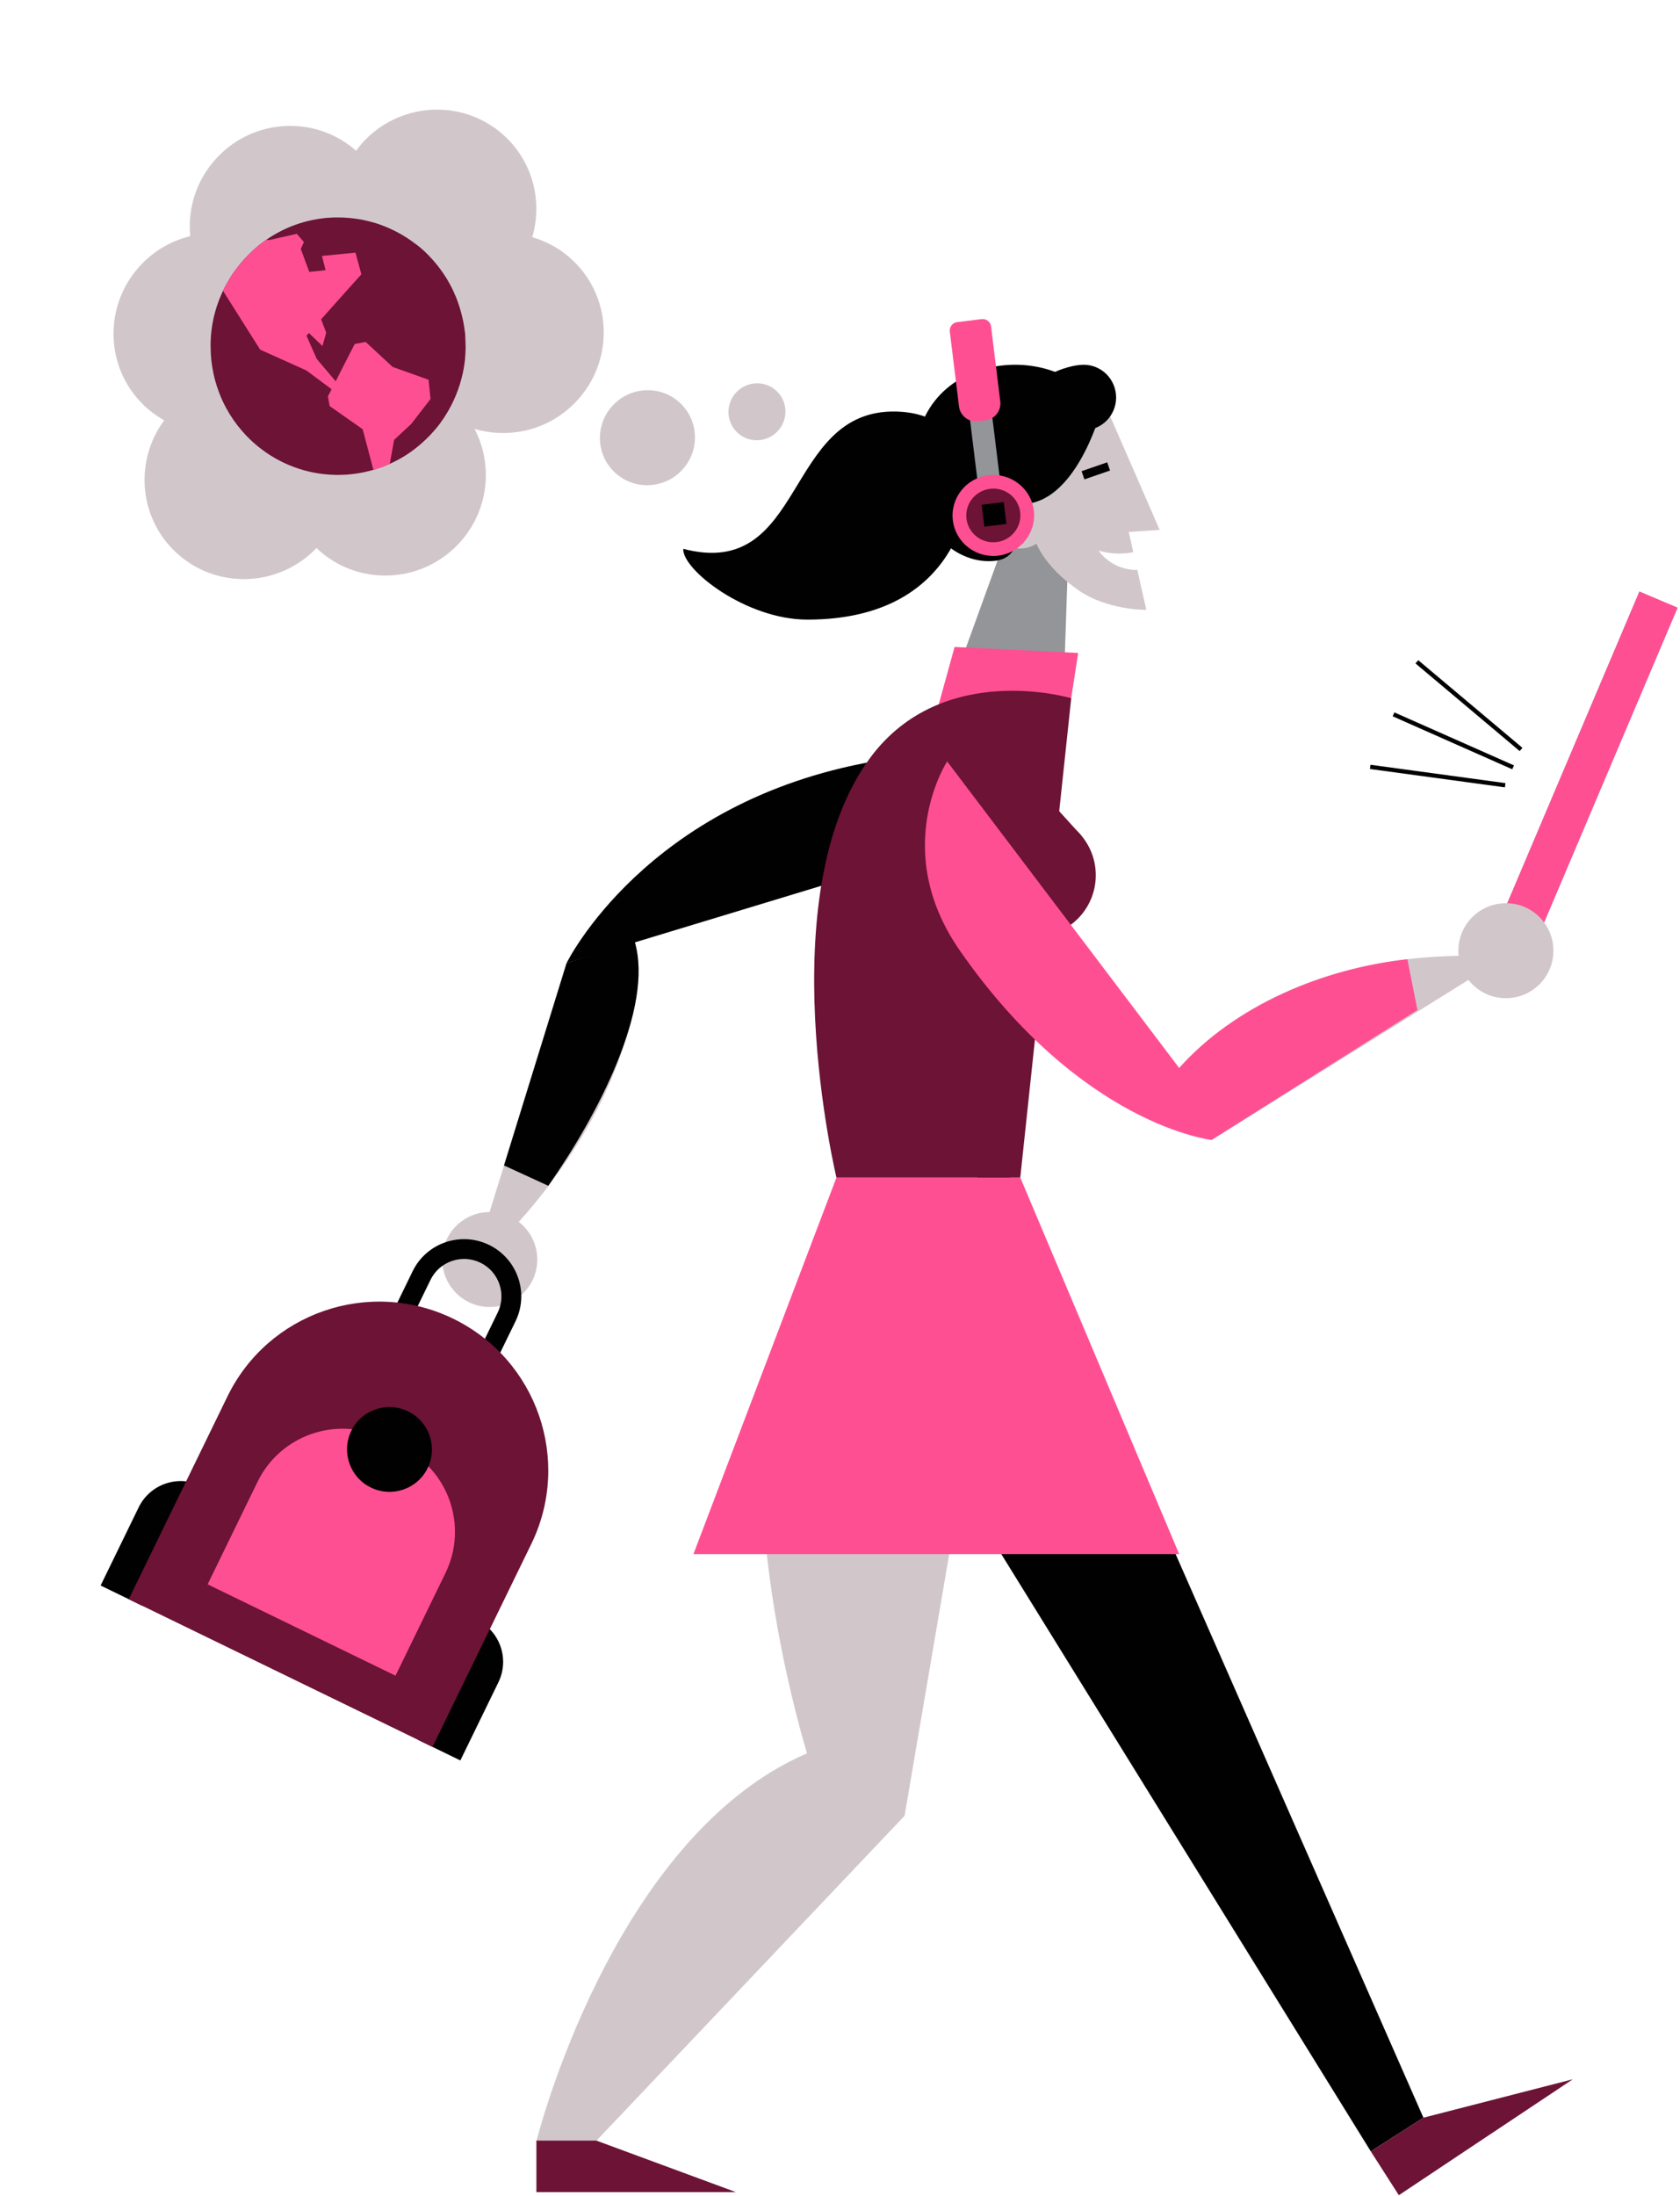 <svg xmlns="http://www.w3.org/2000/svg" width="642" height="839" fill="none" viewBox="0 0 642 839"><path fill="#939598" d="M626.483 226.002L573.602 350.707L588.18 356.877L641.061 232.172L626.483 226.002Z"/><path fill="#FF4F93" d="M626.483 226.002L573.602 350.707L588.18 356.877L641.061 232.172L626.483 226.002Z"/><path fill="#010101" d="M532.86 272.171L578.559 292.416L577.899 293.903L532.2 273.657L532.86 272.171Z"/><path fill="#010101" d="M575.294 299.186L575.097 300.804L523.523 293.793L523.72 292.176L575.294 299.186Z"/><path fill="#010101" d="M541.979 252.224L581.794 285.711L580.726 286.943L540.911 253.455L541.979 252.224Z"/><path fill="#939598" d="M389.758 190.557L367.536 251.842L406.766 254.449L408.373 207.098L389.758 190.557Z"/><path fill="#D1C7CB" d="M399.569 201.669C414.67 202.401 427.506 190.764 428.239 175.678C428.971 160.591 417.323 147.768 402.222 147.036C387.12 146.304 374.284 157.941 373.552 173.028C372.819 188.114 384.467 200.937 399.569 201.669Z"/><path fill="#D1C7CB" d="M419.765 210.336C424.089 211.627 428.663 211.84 433.088 210.955L431.343 203.232L443.172 202.449L423.34 156.957L381.575 173.385L384.449 199.613L387.935 204.186L394.608 203.16C394.608 203.16 395.71 214.024 412.049 225.447C423.123 233.189 438.068 233.008 438.068 233.008L434.62 217.739C428.756 217.838 423.212 215.075 419.765 210.336Z"/><path fill="#010101" d="M423.11 176.628L413.312 180.012L414.396 183.143L424.194 179.759L423.11 176.628Z"/><path fill="#D1C7CB" d="M389.365 209.549C395.539 209.848 400.786 205.091 401.086 198.923C401.385 192.756 396.623 187.514 390.45 187.215C384.276 186.915 379.029 191.673 378.729 197.84C378.43 204.008 383.192 209.25 389.365 209.549Z"/><path fill="#FF4F93" d="M371.683 177.979L371.384 184.148L391.061 187.227L391.566 176.817L371.683 177.979Z"/><path fill="#6C1336" d="M395.157 357.935C408.183 357.935 418.743 347.385 418.743 334.372C418.743 321.358 408.183 310.809 395.157 310.809C382.13 310.809 371.57 321.358 371.57 334.372C371.57 347.385 382.13 357.935 395.157 357.935Z"/><path fill="#6C1336" d="M413.253 319.26L399.549 304.165L386.918 296.341C386.918 296.341 390.846 314.121 392.284 315.248C393.722 316.374 407.617 325.444 408.554 326.763C409.491 328.082 413.253 319.26 413.253 319.26Z"/><path fill="#FF4F93" d="M358.405 270.302L364.786 247.165L412.013 249.456L409.259 267.372L358.405 270.302Z"/><path fill="#D1C7CB" d="M185.251 466.707L193.455 471.722C203.339 462.35 248.782 411.075 242.513 359.596L216.511 367.943L186.104 466.261L185.251 466.707Z"/><path fill="#010101" d="M543.951 809.05L523.828 821.9L319.645 491.938L382.753 442.537L543.951 809.05Z"/><path fill="#6C1336" d="M523.829 821.899L534.553 838.66L601.037 794.368L543.952 809.049L523.829 821.899Z"/><path fill="#D1C7CB" d="M575.467 381.351C585.497 381.351 593.628 373.228 593.628 363.208C593.628 353.187 585.497 345.064 575.467 345.064C565.437 345.064 557.306 353.187 557.306 363.208C557.306 373.228 565.437 381.351 575.467 381.351Z"/><path fill="#010101" d="M401.327 311.883C401.327 311.883 380.234 282.698 333.798 290.901C246.59 306.309 216.514 367.942 216.51 367.942L401.327 311.883Z"/><path fill="#010101" d="M209.523 453.021C228.07 426.655 250.091 384.969 242.513 359.596L216.511 367.943L192.603 445.249L209.523 453.021Z"/><path fill="#D1C7CB" d="M380.749 488.164L345.684 693.707L227.967 817.793H205.059C205.059 817.793 233.894 701.937 308.395 669.845C308.395 669.845 263.155 523.809 319.645 484.357L380.749 488.164Z"/><path fill="#6C1336" d="M204.981 817.794V837.489H281.227L227.872 817.794H204.981Z"/><path fill="#6C1336" d="M389.892 449.874H319.645C319.645 449.874 293.609 341.994 332.574 289.448C360.309 252.049 409.359 266.75 409.359 266.75L389.892 449.874Z"/><path fill="#D1C7CB" d="M562.32 373.65L559.837 365.096C546.212 365.42 490.071 365.549 450.621 408.021L463.028 435.507L562.32 373.65Z"/><path fill="#FF4F93" d="M541.671 385.855L537.815 366.468C505.891 369.976 471.892 384.047 450.619 408.02L361.95 290.902C361.95 290.902 339.908 324.528 366.827 363.207C413.378 430.097 463.019 435.503 463.028 435.506L541.671 385.855Z"/><path fill="#D1C7CB" d="M187.16 499.334C197.19 499.334 205.321 491.211 205.321 481.191C205.321 471.171 197.19 463.048 187.16 463.048C177.13 463.048 168.999 471.171 168.999 481.191C168.999 491.211 177.13 499.334 187.16 499.334Z"/><path fill="#FF4F93" d="M319.646 449.875L264.99 593.742H450.622L389.892 449.875H319.646Z"/><path fill="#010101" d="M349.62 177.124C349.62 203.849 365.875 214.388 377.68 214.388C383.521 214.388 390.417 213.207 390.417 194.497C390.417 194.457 390.584 192.541 390.628 192.541C410.758 192.541 420.259 158.462 420.259 158.462C410.585 130.035 349.62 131.017 349.62 177.124Z"/><path fill="#010101" d="M368.708 176.595C368.708 176.595 365.978 157.816 342.539 157.231C299.333 156.152 308.2 221.96 261.104 209.682C260.643 217.59 285.018 236.72 308.553 236.72C368.013 236.72 370.186 188.051 370.186 188.051L368.708 176.595Z"/><path fill="#010101" d="M426.518 151.859C426.518 148.543 425.212 145.362 422.889 143.017C420.565 140.672 417.413 139.354 414.126 139.353C407.281 139.353 393.434 144.952 393.434 151.859C393.434 158.765 407.281 164.364 414.126 164.364C417.413 164.363 420.565 163.045 422.889 160.7C425.212 158.355 426.518 155.174 426.518 151.859Z"/><path fill="#939598" d="M378.855 156.571L370.347 157.614L373.811 185.822L382.32 184.779L378.855 156.571Z"/><path fill="#FF4F93" d="M381.48 212.272C390.024 211.224 396.106 203.505 395.065 195.03C394.024 186.555 386.254 180.534 377.711 181.581C369.167 182.629 363.085 190.348 364.126 198.823C365.167 207.298 372.937 213.319 381.48 212.272Z"/><path fill="#6C1336" d="M387.732 203.233C391.251 198.767 390.459 192.323 385.965 188.84C381.47 185.357 374.974 186.153 371.456 190.618C367.937 195.084 368.729 201.528 373.223 205.011C377.718 208.494 384.214 207.698 387.732 203.233Z"/><path fill="#FF4F93" d="M365.789 123.062L375.112 121.919C376.892 121.701 378.512 122.956 378.729 124.722L382.246 153.361C382.684 156.927 380.126 160.174 376.532 160.614L373.776 160.952C370.182 161.393 366.914 158.86 366.476 155.295L362.958 126.655C362.741 124.889 364.009 123.28 365.789 123.062Z"/><path fill="#010101" d="M383.569 191.816L375.15 192.848L376.176 201.199L384.595 200.167L383.569 191.816Z"/><path fill="#010101" d="M76.904 567.644L54.541 613.559L38.448 605.737L52.994 575.872C57.312 567.007 68.017 563.324 76.904 567.644Z"/><path fill="#010101" d="M182.192 618.824L159.829 664.74L175.922 672.562L190.468 642.698C194.785 633.833 191.081 623.145 182.192 618.824Z"/><path fill="#010101" d="M188.961 521.299L182.143 517.985L190.191 501.461C193.631 494.399 190.668 485.853 183.587 482.41C176.505 478.968 167.947 481.914 164.507 488.976L156.459 505.5L149.642 502.186L157.69 485.663C162.953 474.85 176.056 470.341 186.897 475.611C197.737 480.881 202.274 493.964 197.008 504.775L188.961 521.299Z"/><path fill="#6C1336" d="M165.274 667.385L49.196 610.961L86.94 533.466C102.509 501.499 141.117 488.214 173.172 503.796C205.225 519.377 218.59 557.923 203.02 589.891L165.275 667.386L165.274 667.385Z"/><path fill="#FF4F93" d="M153.51 552.782L146.722 549.482C128.771 540.757 107.151 548.195 98.431 566.098L79.346 605.282L151.139 640.18L170.224 600.995C178.945 583.093 171.46 561.507 153.51 552.782Z"/><path fill="#010101" d="M141.749 568.311C149.811 572.23 159.522 568.889 163.438 560.848C167.355 552.808 163.993 543.112 155.931 539.193C147.868 535.274 138.157 538.615 134.241 546.656C130.325 554.697 133.686 564.392 141.749 568.311Z"/><path fill="#D1C7CB" d="M62.748 160.572C60.021 159.042 57.427 157.193 55.064 154.932C39.873 140.396 39.436 116.222 54.087 100.941C59.344 95.459 65.834 91.9 72.69 90.217C71.648 79.49 75.114 68.361 83.195 59.933C97.485 45.029 120.831 44.132 136.068 57.58C137.045 56.256 138.082 54.964 139.253 53.743C153.903 38.462 178.098 37.859 193.288 52.395C203.893 62.544 207.285 77.381 203.396 90.617C209.08 92.264 214.463 95.237 219.028 99.606C234.218 114.142 234.656 138.316 220.005 153.596C209.689 164.355 194.652 167.804 181.346 163.848C188.73 177.958 186.685 195.827 174.98 208.034C160.33 223.315 136.135 223.918 120.945 209.382C106.294 224.662 82.1 225.266 66.909 210.73C52.923 197.356 51.474 175.832 62.748 160.572Z"/><path fill="#D1C7CB" d="M260.487 179.735C253.523 186.998 242.025 187.284 234.805 180.375C227.584 173.466 227.376 161.977 234.34 154.714C241.304 147.451 252.802 147.164 260.023 154.074C267.243 160.983 267.451 172.472 260.487 179.735Z"/><path fill="#D1C7CB" d="M297.101 164.822C292.926 169.177 286.032 169.349 281.703 165.206C277.374 161.064 277.249 154.175 281.424 149.82C285.6 145.466 292.494 145.294 296.823 149.436C301.152 153.579 301.277 160.467 297.101 164.822Z"/><path fill="#6C1336" d="M177.947 132.151C177.947 133.949 177.842 135.747 177.684 137.492C177.632 137.862 177.58 138.285 177.527 138.655C177.517 138.719 177.511 138.782 177.496 138.851C177.459 139.158 177.412 139.47 177.37 139.819C177.213 140.823 177.003 141.828 176.793 142.833C175.535 148.492 173.333 153.78 170.344 158.539C170.187 158.804 169.977 159.121 169.82 159.385L167.932 162.082C167.833 162.215 167.728 162.347 167.618 162.479C166.506 163.917 165.3 165.271 164.052 166.578C162.217 168.428 160.277 170.174 158.18 171.76C157.813 172.024 157.446 172.289 157.026 172.606C156.922 172.712 156.817 172.765 156.659 172.871C155.422 173.733 154.138 174.536 152.816 175.277C151.563 175.98 150.273 176.631 148.947 177.218C147.363 177.926 145.738 178.55 144.071 179.084C143.95 179.121 143.824 179.164 143.704 179.201C143.368 179.306 143.033 179.407 142.692 179.502C141.46 179.862 140.206 180.174 138.938 180.433C137.679 180.697 136.421 180.909 135.11 181.067C134.408 181.152 133.736 181.237 133.044 181.29C132.861 181.305 132.677 181.321 132.489 181.332C131.387 181.385 130.286 181.438 129.185 181.438H128.504C126.968 181.416 125.447 181.327 123.947 181.163C113.01 179.994 103.137 175.155 95.577 167.9C94.476 166.842 93.427 165.731 92.431 164.568C90.124 161.924 88.079 158.962 86.401 155.842C85.405 153.991 84.514 152.088 83.78 150.131C82.626 147.117 81.735 143.996 81.211 140.771C81.174 140.596 81.142 140.416 81.116 140.236C80.964 139.343 80.87 138.417 80.739 137.492C80.581 135.747 80.477 134.002 80.477 132.256V131.252C80.545 127.148 81.121 123.166 82.154 119.374C82.684 117.412 83.339 115.503 84.1 113.652C84.215 113.367 84.335 113.081 84.461 112.795C84.703 112.224 84.954 111.653 85.222 111.093C85.882 109.681 86.627 108.3 87.45 106.978C87.869 106.291 88.289 105.55 88.761 104.863C89.275 104.101 89.804 103.351 90.36 102.621C91.624 100.944 92.981 99.353 94.434 97.851C95.32 96.925 96.248 96.042 97.202 95.185C97.517 94.921 97.884 94.604 98.198 94.339C98.261 94.292 98.324 94.239 98.382 94.191C98.581 94.027 98.77 93.869 98.932 93.705C99.09 93.599 99.247 93.44 99.404 93.335C99.719 93.07 100.033 92.859 100.348 92.594C100.663 92.383 100.977 92.118 101.344 91.907C101.37 91.885 101.402 91.87 101.433 91.849C104.642 89.575 108.118 87.703 111.82 86.269C113.22 85.73 114.651 85.249 116.114 84.841C117.137 84.556 118.17 84.302 119.223 84.08C120.744 83.763 122.264 83.498 123.837 83.34C124.519 83.287 125.148 83.181 125.83 83.181H126.039C126.249 83.181 126.459 83.128 126.669 83.128C126.983 83.128 127.245 83.075 127.508 83.075H129.185C130.706 83.075 132.226 83.128 133.747 83.287C137.155 83.604 140.406 84.291 143.552 85.243C149.267 87.041 154.51 89.844 159.124 93.44C159.176 93.44 159.176 93.493 159.229 93.493C159.858 93.969 160.487 94.498 161.116 95.027C162.06 95.82 162.951 96.719 163.843 97.618C164.105 97.882 164.314 98.094 164.524 98.358C165.468 99.31 166.307 100.368 167.146 101.373C168.037 102.483 168.824 103.594 169.61 104.757C169.925 105.286 170.292 105.762 170.606 106.291C170.711 106.449 170.764 106.555 170.868 106.714C171.34 107.507 171.812 108.353 172.232 109.147C172.232 109.199 172.284 109.252 172.284 109.252C172.756 110.098 173.175 110.997 173.542 111.896C173.752 112.372 173.962 112.848 174.172 113.324C174.434 113.906 174.643 114.488 174.853 115.069C175.325 116.339 175.744 117.661 176.112 119.036C176.374 120.04 176.636 120.992 176.846 121.997C176.95 122.42 177.003 122.843 177.108 123.213C177.16 123.636 177.265 124.06 177.317 124.483C177.37 124.8 177.422 125.117 177.475 125.487C177.475 125.593 177.527 125.752 177.527 125.858C177.58 126.228 177.632 126.651 177.684 127.021C177.737 127.391 177.789 127.814 177.789 128.184V128.449C177.789 128.713 177.842 128.978 177.842 129.295V129.93C177.842 130.247 177.894 130.564 177.894 130.881C177.894 130.934 177.894 130.934 177.894 130.987V131.833C177.947 131.939 177.947 132.045 177.947 132.151Z"/><path fill="#FF4F93" d="M164.525 152.436L157.191 161.92L150.609 168.053L148.948 177.218C147.365 177.927 145.739 178.551 144.072 179.085C143.952 179.122 143.826 179.164 143.705 179.201C143.37 179.307 143.034 179.407 142.693 179.503L138.593 163.981L125.317 151.448L135.552 131.416L139.736 130.639L150.034 140.184L163.771 145.076L164.525 152.436Z"/><path fill="#FF4F93" d="M131.47 112.177L117.125 128.253L122.725 140.951L120.528 143.076L99.419 133.589L85.221 111.093C85.881 109.681 86.626 108.301 87.449 106.978C87.868 106.291 88.288 105.551 88.76 104.863C89.274 104.102 89.803 103.351 90.359 102.621C91.623 100.945 92.981 99.353 94.433 97.851C95.319 96.925 96.247 96.042 97.201 95.186C97.516 94.921 97.883 94.604 98.198 94.339C98.26 94.292 98.323 94.239 98.381 94.191C98.58 94.027 98.769 93.869 98.931 93.705C99.089 93.599 99.246 93.44 99.403 93.335C99.718 93.07 100.033 92.859 100.347 92.594C100.662 92.383 100.976 92.118 101.343 91.907C101.37 91.886 101.401 91.87 101.432 91.849C105.166 89.876 138.093 104.794 138.093 104.794L131.47 112.177Z"/><path fill="#FF4F93" d="M128.481 145.925L127.334 149.162L117.072 141.523L121.038 137.124L128.481 145.925Z"/><path fill="#6C1336" d="M132.51 102.33L118.186 103.884L114.52 93.971L129.051 89.867L132.51 102.33Z"/><path fill="#FF4F93" d="M138.093 104.794L124.751 104.521L123.041 97.787L135.836 96.516L138.093 104.794Z"/><path fill="#FF4F93" d="M116.147 92.469L112.872 99.604L102.941 91.691L113.414 89.33L116.147 92.469Z"/><path fill="#FF4F93" d="M138.591 163.979L125.972 155.133L125.314 151.45L127.652 148.058L142.425 158.413L138.591 163.979Z"/><path fill="#FF4F93" d="M124.649 127.081L123.242 132.199L114.698 124.037L120.955 117.373L124.649 127.081Z"/></svg>